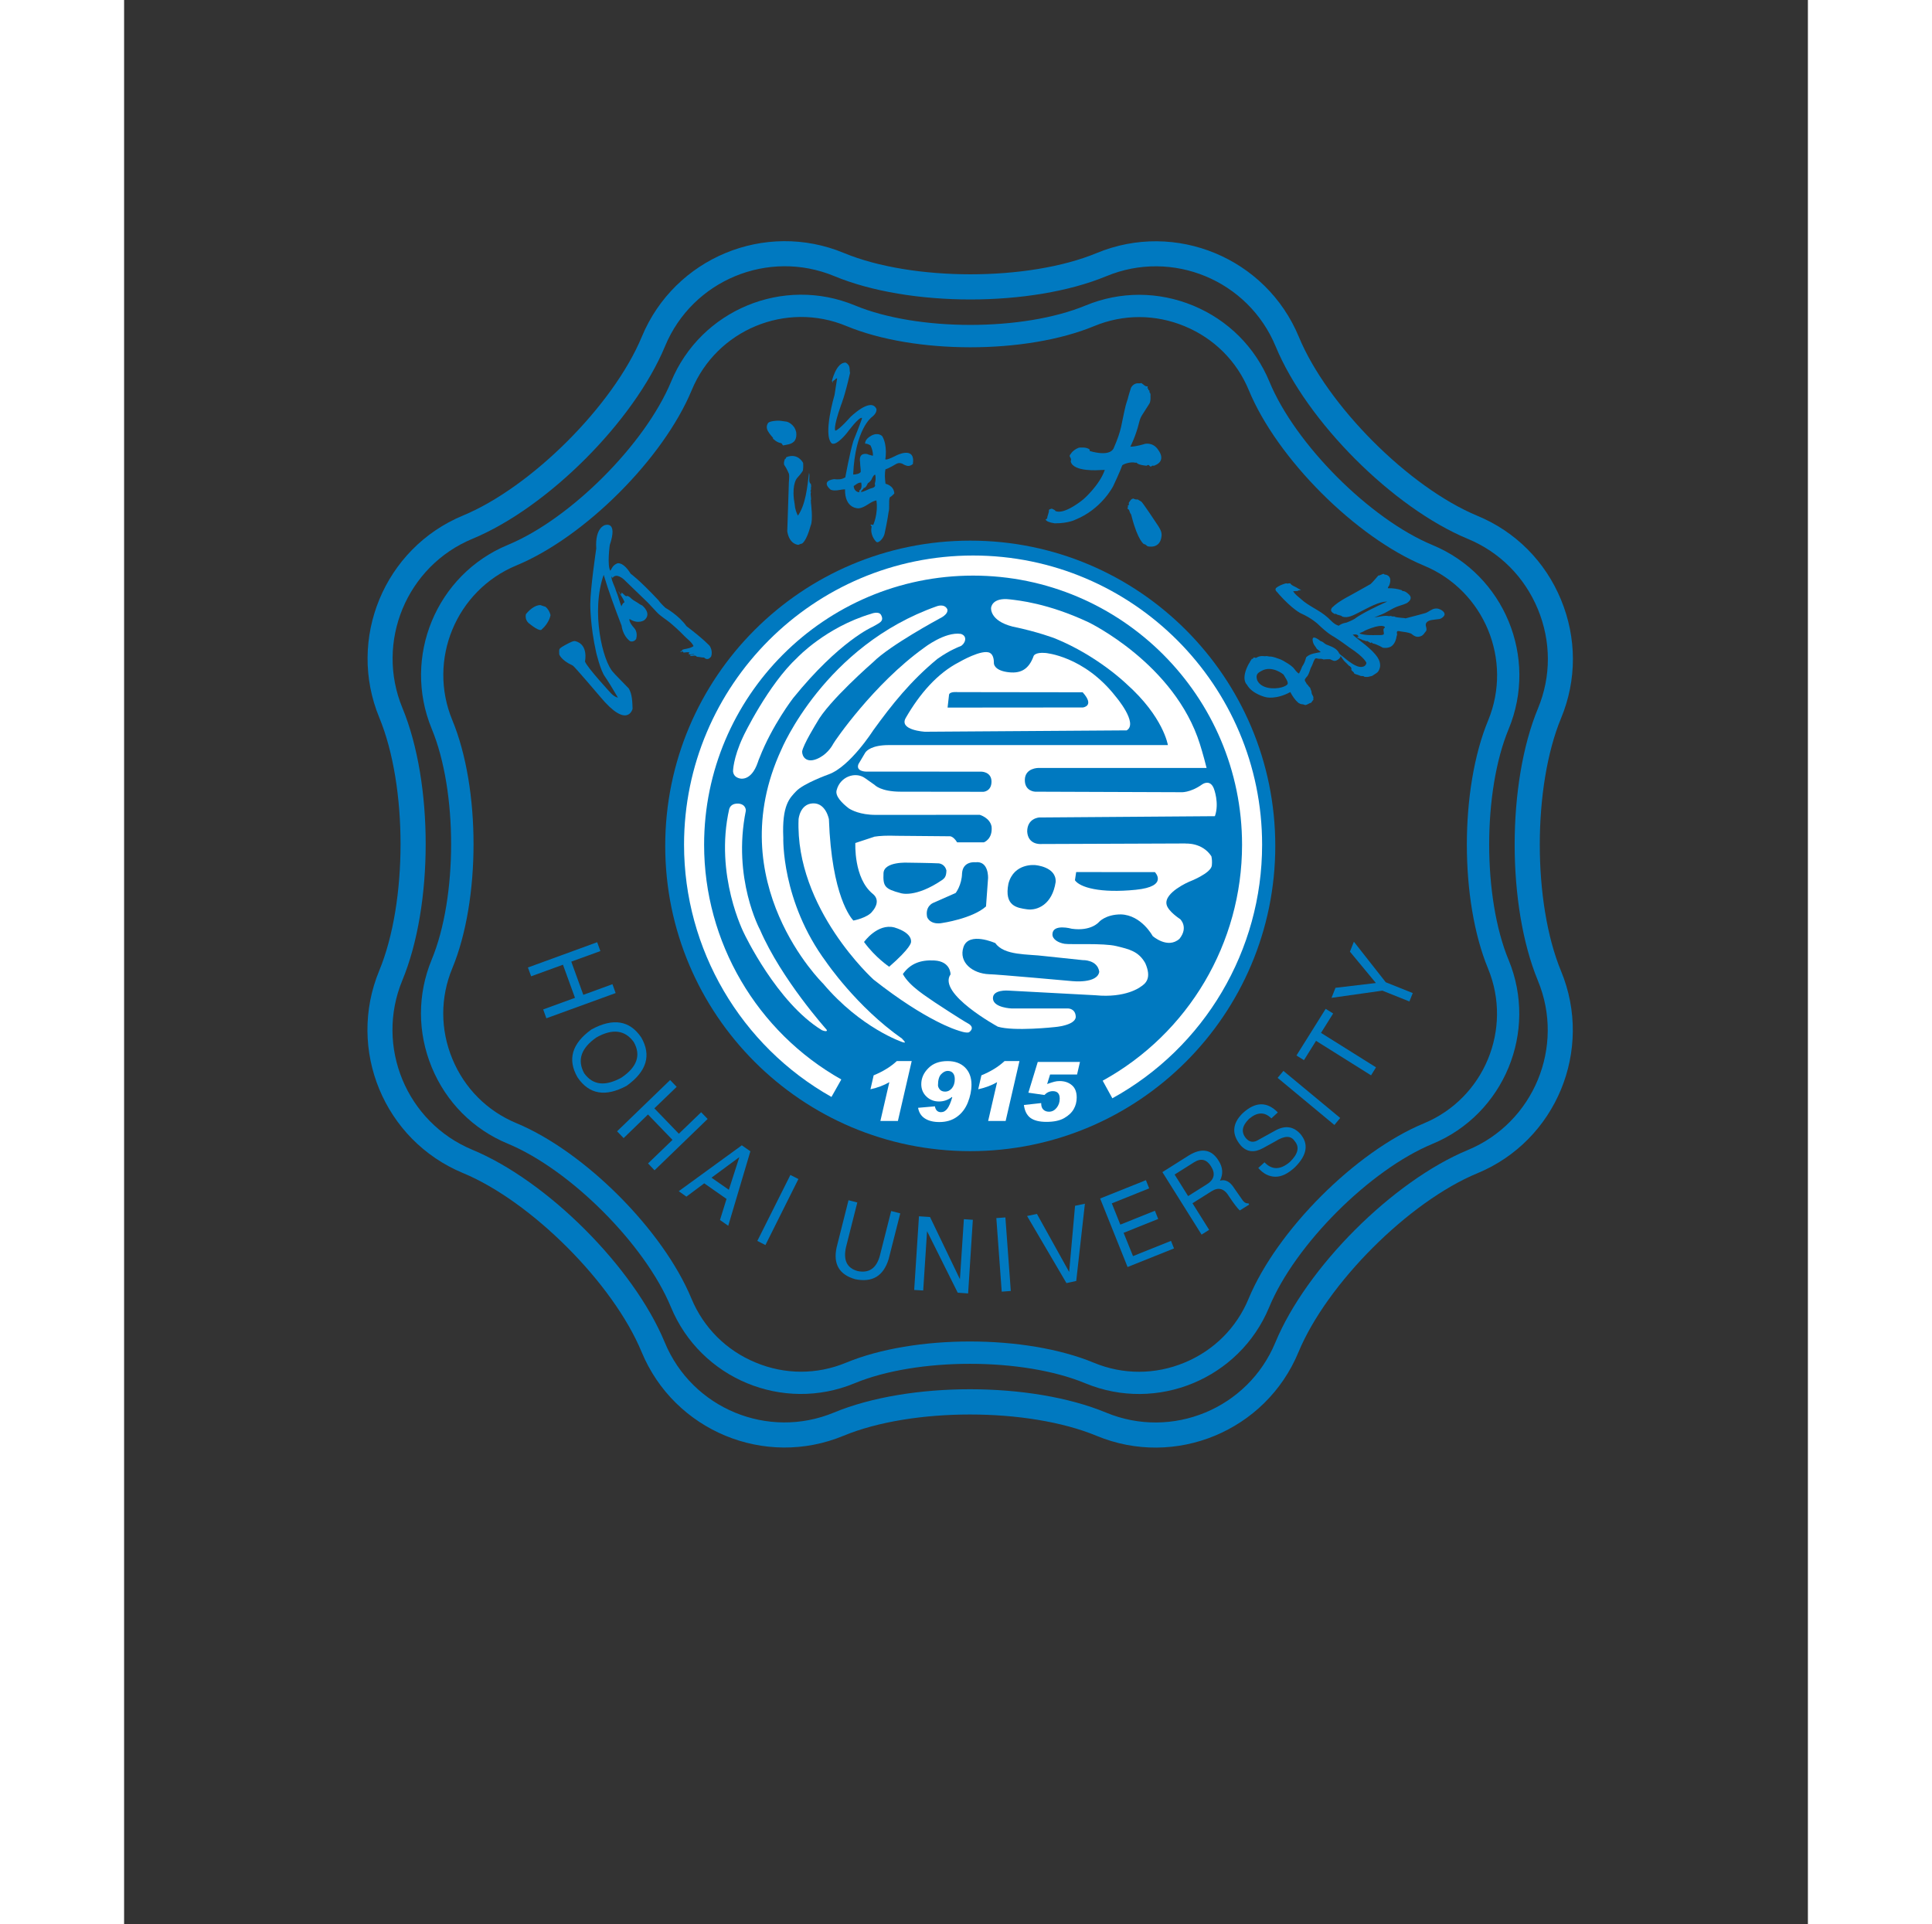 <?xml version="1.0" encoding="UTF-8"?>
<svg xmlns="http://www.w3.org/2000/svg" xmlns:xlink="http://www.w3.org/1999/xlink" width="252pt"
  height="251pt" viewBox="-50 -50 350 400" version="1.1">
  <rect x="-50" y="-50" width="350" height="400" fill="#333333" stroke="none"/>
  <defs>
    <clipPath id="clip1">
      <path d="M 131 203 L 135 203 L 135 219 L 131 219 Z M 131 203 " />
    </clipPath>
    <clipPath id="clip2">
      <path
        d="M -285.445 -394.949 L 453.164 -449.285 L 527.328 560.723 L -211.281 615.059 Z M -285.445 -394.949 " />
    </clipPath>
  </defs>
  <g id="surface1">
    <path style=" stroke:none;fill-rule:nonzero;fill:rgb(0%,47.451%,75.294%);fill-opacity:1;"
      d="M 189.289 125.855 C 189.289 160.906 160.902 189.316 125.883 189.316 C 90.863 189.316 62.48 160.906 62.48 125.855 C 62.48 90.805 90.863 62.395 125.883 62.395 C 160.902 62.383 189.289 90.805 189.289 125.855 " />
    <path style=" stroke:none;fill-rule:nonzero;fill:rgb(0%,47.451%,75.294%);fill-opacity:1;"
      d="M 63.707 29.332 C 58.309 42.344 42.781 57.887 29.777 63.277 C 14.887 69.441 7.785 86.594 13.941 101.512 C 19.328 114.523 19.316 136.512 13.93 149.516 C 10.961 156.711 10.961 164.652 13.953 171.895 C 16.945 179.141 22.555 184.777 29.742 187.758 C 42.742 193.148 58.273 208.703 63.656 221.719 C 69.816 236.637 86.949 243.742 101.84 237.57 C 114.844 232.18 136.812 232.18 149.816 237.582 C 164.707 243.742 181.855 236.648 188.023 221.754 C 193.41 208.742 208.949 193.199 221.953 187.809 C 236.844 181.645 243.945 164.48 237.789 149.562 L 237.789 149.574 C 232.402 136.551 232.402 114.562 237.801 101.559 C 243.969 86.652 236.879 69.492 221.977 63.316 C 208.988 57.926 193.445 42.371 188.074 29.355 C 185.094 22.16 179.477 16.551 172.238 13.543 C 165 10.547 157.062 10.535 149.875 13.504 C 136.875 18.895 114.895 18.895 101.902 13.492 C 87.012 7.316 69.875 14.426 63.707 29.332 M 81.258 233.258 C 75.176 230.742 70.441 226.016 67.926 219.961 C 62.051 205.746 45.711 189.379 31.52 183.488 C 25.473 180.969 20.75 176.242 18.234 170.141 C 15.707 164.039 15.707 157.348 18.223 151.293 C 24.098 137.09 24.109 113.945 18.234 99.742 C 13.023 87.184 19.008 72.742 31.543 67.551 C 45.75 61.668 62.098 45.316 67.988 31.109 C 73.176 18.551 87.602 12.57 100.137 17.777 C 114.34 23.672 137.449 23.672 151.656 17.789 C 157.691 15.285 164.387 15.297 170.473 17.828 C 176.566 20.355 181.301 25.082 183.793 31.137 C 189.668 45.352 206.02 61.707 220.211 67.598 C 232.746 72.805 238.707 87.242 233.531 99.777 C 227.645 113.996 227.633 137.125 233.508 151.344 C 238.695 163.891 232.723 178.328 220.188 183.535 C 205.98 189.418 189.645 205.77 183.742 219.988 C 181.242 226.039 176.508 230.766 170.41 233.285 C 164.312 235.812 157.629 235.812 151.582 233.309 C 137.375 227.414 114.266 227.414 100.062 233.297 C 94.027 235.801 87.344 235.801 81.258 233.258 " />
    <path style=" stroke:none;fill-rule:nonzero;fill:rgb(0%,47.451%,75.294%);fill-opacity:1;"
      d="M 57.621 19.988 C 51.711 34.242 34.684 51.27 20.441 57.176 C 4.078 63.965 -3.723 82.812 3.051 99.203 C 8.938 113.469 8.938 137.555 3.023 151.812 C -3.746 168.199 4.043 187.059 20.418 193.859 C 34.66 199.766 51.684 216.809 57.574 231.074 C 64.355 247.453 83.184 255.273 99.547 248.484 C 113.812 242.59 137.879 242.59 152.133 248.496 C 168.496 255.285 187.336 247.477 194.109 231.098 C 200.02 216.844 217.047 199.805 231.301 193.91 C 247.676 187.133 255.465 168.273 248.691 151.883 C 242.793 137.629 242.793 113.531 248.707 99.273 C 251.98 91.367 251.969 82.629 248.68 74.672 C 245.395 66.715 239.234 60.527 231.336 57.25 C 217.082 51.344 200.07 34.289 194.184 20.023 C 187.387 3.645 168.559 -4.176 152.184 2.602 C 137.941 8.508 113.863 8.496 99.609 2.59 C 83.246 -4.199 64.418 3.598 57.621 19.988 M 62.383 229.074 C 55.93 213.457 37.984 195.508 22.406 189.035 C 8.691 183.34 2.152 167.539 7.832 153.812 C 14.297 138.207 14.309 112.816 7.859 97.199 C 2.18 83.473 8.715 67.672 22.441 62 C 38.031 55.531 55.977 37.582 62.441 21.977 C 68.121 8.262 83.895 1.719 97.621 7.402 C 113.211 13.875 138.578 13.875 154.184 7.414 C 167.895 1.73 183.668 8.273 189.359 22 C 195.812 37.617 213.746 55.578 229.336 62.039 C 235.949 64.789 241.113 69.969 243.871 76.648 C 246.633 83.328 246.645 90.645 243.898 97.262 C 237.434 112.855 237.434 138.258 243.871 153.859 C 249.562 167.586 243.012 183.402 229.301 189.086 C 213.711 195.555 195.766 213.492 189.301 229.098 C 183.609 242.836 167.832 249.355 154.121 243.672 C 138.52 237.199 113.152 237.199 97.562 243.656 C 83.836 249.355 68.059 242.812 62.383 229.074 " />
    <path style=" stroke:none;fill-rule:evenodd;fill:rgb(0%,47.451%,75.294%);fill-opacity:1;"
      d="M 36.758 80.91 C 36.758 80.91 36.402 81.438 34.07 79.52 C 33.211 78.734 33.531 77.668 33.531 77.668 C 35.25 75.578 36.586 75.801 36.586 75.801 C 36.918 75.961 37.246 76.008 37.59 76.145 C 38.191 76.648 38.5 77.285 38.633 77.875 C 38.633 77.875 38.438 79.434 36.758 80.91 " />
    <path style=" stroke:none;fill-rule:nonzero;fill:rgb(0%,47.451%,75.294%);fill-opacity:1;"
      d="M 51.527 70.152 C 52.312 69 53.867 70.449 53.867 70.449 L 58.875 75.285 L 60.629 77.164 C 61.535 78.156 62.613 78.734 63.438 79.422 C 64.406 80.234 65.535 81.254 66.453 82.223 C 67.105 82.898 67.961 83.438 68.367 84.32 C 67.582 84.887 66.648 84.824 65.926 85.121 C 65.977 85.156 65.965 85.156 66.086 85.133 C 66.023 85.379 65.656 85.316 65.594 85.523 C 65.793 85.535 65.977 85.477 66.172 85.426 C 66.207 85.512 66.172 85.574 66.281 85.66 C 66.699 85.672 67.117 85.488 67.547 85.672 C 67.41 85.781 67.336 85.832 67.348 85.98 C 67.766 86.164 68.16 85.918 68.562 86.039 C 68.258 86.176 67.742 85.992 67.594 86.285 C 68.086 86.582 68.637 86.004 69.066 86.543 C 69.605 86.543 70.035 86.727 70.551 86.691 C 70.551 86.691 71.285 87.551 72.035 86.457 C 72.426 85.266 71.715 84.273 71.715 84.273 C 71.715 84.273 70.598 82.984 66.895 80.172 C 65.266 77.875 62.539 76.379 62.539 76.379 C 62.539 76.379 61.559 75.508 61.094 74.805 C 56.961 70.41 55.305 69.281 55.305 69.281 C 53.684 66.668 52.508 67.121 52.508 67.121 C 51.527 67.539 51.402 68.164 51.07 68.668 C 50.371 67.562 50.949 63.316 50.949 63.316 C 52.68 58.195 49.957 59.164 49.957 59.164 C 49.957 59.164 47.859 59.633 48.141 64.039 C 48.141 64.039 46.902 72.375 46.902 75.641 C 46.902 75.641 46.875 80.086 48.117 85.598 C 48.117 85.598 48.988 89.391 49.992 90.73 C 50.473 91.383 51.699 93.418 52.652 95.039 C 52.113 94.918 51.672 94.598 51.23 94.156 C 51.23 94.156 46.215 88.742 45.797 87.512 C 45.797 87.512 46.594 83.965 43.75 83.277 C 43.75 83.277 43.441 83.242 43.051 83.414 C 42.34 83.707 40.84 84.543 40.672 84.738 C 40.301 85.047 40.484 85.512 40.438 86.004 C 40.438 86.004 40.742 87.184 43.172 88.324 C 43.195 88.336 43.234 88.348 43.258 88.359 C 43.578 88.508 48.938 94.82 48.938 94.82 C 54.68 101.742 55.695 97.348 55.695 97.348 C 55.637 95.836 55.621 94.363 54.91 93.137 C 53.539 91.699 51.883 90.066 51.672 89.762 C 49.516 87.539 46.977 77.199 49.688 69.504 C 50.742 73.027 52.066 76.574 53.414 80.086 C 53.414 80.086 53.598 82.098 55.156 83.289 C 55.156 83.289 55.891 83.621 56.434 82.848 C 56.848 81.363 56.039 80.578 56.039 80.578 C 54.801 79.215 55.059 78.676 55.059 78.676 C 56.836 79.852 58.125 78.934 58.125 78.934 C 59.805 77.531 57.684 75.863 57.684 75.863 C 57.191 75.68 56.801 75.309 56.383 75.09 C 55.598 74.672 55.133 74.156 55.133 74.156 C 54.383 73.652 54.578 74.047 54.324 73.934 C 53.953 73.773 53.746 73.332 53.414 73.234 C 53.219 73.344 53.488 73.555 53.316 73.59 C 53.035 73.445 52.949 73.051 52.715 72.902 C 53.168 73.688 53.781 74.414 54.016 75.211 C 53.609 75.395 53.523 75.766 53.367 76.047 C 52.938 74.992 52.754 74.02 52.25 72.844 C 51.969 71.797 51.328 70.84 51.305 69.922 C 51.27 69.906 51.293 69.711 51.527 70.152 " />
    <path style=" stroke:none;fill-rule:nonzero;fill:rgb(0%,47.451%,75.294%);fill-opacity:1;"
      d="M 159.43 57.359 C 159.418 57.199 159.348 57.09 159.309 56.93 C 158.879 56.414 159.09 55.984 158.574 55.766 C 158.574 55.555 158.746 55.32 158.621 55.148 C 158.66 55.016 158.816 55.09 158.844 54.953 C 158.891 54.781 158.844 54.684 158.832 54.547 C 159.102 54.156 159.309 53.664 159.824 53.652 C 160.07 53.848 160.438 53.848 160.719 53.836 C 160.941 54.02 161.285 54.156 161.48 54.316 C 161.48 54.316 161.652 54.352 164.977 59.375 C 165.281 59.891 165.738 60.551 165.652 61.387 C 165.395 64.273 162.77 63.574 162.77 63.574 C 162.5 63.438 162.328 63.117 161.996 63.129 C 161.996 63.129 160.742 62.457 159.43 57.359 " />
    <path style=" stroke:none;fill-rule:nonzero;fill:rgb(0%,47.451%,75.294%);fill-opacity:1;"
      d="M 147.766 58.023 C 147.766 58.023 146.32 58.809 143.438 58.797 C 142.223 58.613 141.805 58.367 141.523 58.047 C 141.633 57.949 141.758 57.863 141.879 57.766 C 141.879 57.199 142.297 56.637 142.234 55.996 C 142.383 55.824 142.641 55.824 142.848 55.738 C 143.055 55.91 143.496 55.949 143.57 56.219 C 145.398 57.141 149.387 53.812 149.387 53.812 C 149.387 53.812 152.734 50.926 153.852 47.688 L 152.871 47.723 C 152.871 47.723 147.25 48.203 146.762 45.918 C 146.75 45.867 146.871 45.684 146.82 45.402 C 146.785 45.18 146.516 44.973 146.562 44.703 C 146.59 44.543 146.773 44.395 146.848 44.262 C 147.164 43.73 147.949 43.301 147.949 43.301 C 148.133 43.254 148.305 43.105 148.477 43.07 C 148.527 43.07 150.074 42.848 150.711 43.473 C 150.723 43.586 150.746 43.609 150.688 43.746 C 150.688 43.746 154.684 45.07 155.664 43.254 C 157.469 39.129 157.223 38.293 158.191 34.316 C 158.438 33.383 158.562 33.246 158.758 32.398 C 158.758 32.398 158.988 31.555 159.297 30.609 C 159.629 30.031 160.18 29.613 160.914 29.688 C 160.988 29.676 161.371 29.711 161.406 29.625 C 161.91 29.871 162.18 30.398 162.754 30.324 C 162.84 30.547 162.656 30.594 162.73 30.742 C 162.742 30.793 162.879 30.766 162.902 30.828 C 162.941 30.879 162.867 30.965 162.879 31.023 C 162.926 31.137 163.086 31.125 163.125 31.184 C 163.16 31.27 163.113 31.418 163.148 31.566 C 163.172 31.676 163.309 31.641 163.32 31.859 C 163.383 32.02 163.344 32.215 163.344 32.328 C 163.418 33.555 163.113 33.922 163.113 33.922 L 161.566 36.352 C 161.273 36.844 161.125 37.262 160.977 37.863 C 160.277 40.738 159.16 42.859 159.16 42.859 C 160.301 42.887 162.168 42.285 162.168 42.285 C 162.168 42.285 163.859 41.828 164.977 43.559 C 166.582 45.793 164.559 46.605 164.559 46.605 C 164.277 46.738 164.141 46.887 163.773 46.801 C 163.613 46.824 163.555 47.012 163.395 46.996 C 163.172 46.984 163.113 46.668 162.891 46.668 C 162.73 46.668 162.633 46.801 162.5 46.824 C 162.5 46.824 160.684 46.668 160.488 46.188 C 160.414 46.188 160.242 46.176 160.191 46.199 C 159.32 45.953 157.863 46.395 157.48 46.738 C 157.48 46.738 156.918 48.289 155.578 51.098 C 155.566 51.125 153.152 55.852 147.766 58.023 " />
    <path style=" stroke:none;fill-rule:nonzero;fill:rgb(0%,47.451%,75.294%);fill-opacity:1;"
      d="M 212.387 69.504 C 212.176 69.477 211.957 69.465 211.785 69.281 C 211.391 69.391 211 69.676 210.703 69.648 C 210.703 69.648 209.883 70.656 209.121 71.406 C 208.461 71.762 207.648 72.227 206.988 72.609 C 204.926 73.824 202.586 74.82 201.074 76.34 C 200.574 77.016 201.125 77.359 201.652 77.656 C 201.715 77.703 201.824 77.543 201.887 77.605 C 202.289 77.961 202.84 77.812 203.234 78.195 C 204.363 78.562 205.516 77.914 206.754 77.285 C 208.828 76.242 210.715 75.102 212.57 75.051 C 207.137 77.496 205.824 78.625 205.824 78.625 C 205.824 78.625 205.27 78.992 204.094 79.434 C 204.094 79.434 203.125 79.547 202.484 80.086 C 201.504 79.805 200.941 79.078 200.254 78.441 C 198.512 76.832 196.305 76.094 194.598 74.512 C 194.035 73.996 193.336 73.566 193.004 72.879 C 193.297 72.941 193.605 72.828 193.887 72.879 C 194.07 72.684 194.391 72.758 194.648 72.633 C 194.305 72.535 194.012 72.34 193.68 72.129 C 193.262 71.871 192.711 71.773 192.402 71.27 C 192.109 71.211 191.828 71.418 191.559 71.258 C 190.82 71.453 190.012 71.762 189.422 72.266 C 189.09 72.781 189.789 73.113 190 73.492 C 192.957 76.797 194.648 77.531 194.648 77.531 C 196.809 78.488 198.094 79.691 198.094 79.691 C 200.301 81.84 201.445 82.355 201.445 82.355 C 202.828 83.23 203.871 84.004 204.742 84.641 C 207.945 86.727 208.238 87.832 208.238 87.832 C 208.129 88.324 207.797 88.582 207.309 88.645 C 206.094 88.789 204.547 87.5 203.234 86.422 C 202.988 86.223 202.719 86.051 202.559 85.809 C 202.473 85.684 202.449 85.586 202.387 85.488 C 201.715 84.555 200.598 84.297 199.887 83.988 C 199.578 83.844 199.348 83.574 199.062 83.414 C 198.965 83.352 198.77 83.316 198.695 83.277 C 198.586 83.215 198.438 83.059 198.242 82.934 C 197.984 82.773 197.457 82.43 197.199 82.578 C 196.918 82.75 197.09 83.414 197.188 83.695 C 197.348 84.16 197.762 84.531 197.91 84.887 C 198.168 85.121 198.5 85.293 198.734 85.574 C 197.789 85.758 196.465 85.867 195.715 86.641 C 195.508 87.305 195.395 87.82 194.883 88.559 C 194.711 89.035 194.453 89.578 194.219 90.031 C 193.68 89.75 193.383 89.195 193.004 88.777 C 192.734 88.508 192.328 88.199 191.984 87.992 C 191.312 87.574 190.672 87.156 190 86.949 C 189.766 86.887 189.547 86.789 189.324 86.715 C 189.031 86.629 188.746 86.543 188.504 86.508 C 188.344 86.496 188.16 86.496 188.012 86.48 C 187.863 86.469 187.68 86.41 187.547 86.395 C 187.348 86.395 187.18 86.434 187.043 86.422 C 187.043 86.422 186.086 86.238 185.363 86.738 C 185.215 86.812 185.031 86.703 184.871 86.68 C 184.625 86.754 184.738 87.059 184.395 86.973 C 184.309 87.281 184.051 87.379 184.012 87.637 C 183.684 88.113 183.398 88.777 183.398 88.777 C 182.258 91.418 183.375 92.312 183.375 92.312 C 184.469 94.316 187.324 94.941 187.324 94.941 C 187.324 94.941 189.422 95.508 192.414 93.875 C 192.871 94.758 193.398 95.52 194.098 96.133 C 194.23 96.168 194.426 96.328 194.648 96.379 C 194.746 96.402 194.98 96.426 195.102 96.438 C 195.285 96.477 195.434 96.586 195.566 96.574 C 195.961 96.523 196.281 96.195 196.746 96.094 C 196.93 95.887 197.027 95.652 197.234 95.457 C 197.137 95.285 197.25 95.102 197.199 94.891 C 197.164 94.695 196.98 94.5 196.906 94.277 C 196.82 94.094 196.844 93.922 196.809 93.75 C 196.746 93.492 196.586 93.297 196.574 93.062 C 196.391 92.793 196.094 92.598 195.996 92.301 C 195.961 92.191 195.852 92.352 195.824 92.254 C 195.812 91.934 195.371 91.676 195.434 91.297 C 195.457 91.098 195.836 90.73 195.996 90.508 C 196.34 89.969 196.438 89.465 196.637 88.938 C 196.723 88.703 196.879 88.508 196.965 88.262 C 197.137 87.906 197.359 86.996 197.703 86.863 C 197.812 86.824 198.23 86.973 198.426 86.961 C 198.965 86.898 199.32 87.098 199.32 87.098 C 199.738 87.035 200.191 87.035 200.66 87.047 C 200.902 87.133 201.383 87.414 201.629 87.402 C 202.191 87.367 202.941 86.727 202.855 86.359 C 203.309 86.973 203.406 87.254 203.848 87.648 C 204.18 87.941 204.473 88.285 204.609 88.41 C 204.953 88.52 205.125 88.926 205.125 88.926 C 204.926 89.539 205.602 89.504 205.711 90.043 C 205.922 90.152 206.18 90.215 206.422 90.289 C 206.68 90.352 206.891 90.496 207.109 90.535 C 207.367 90.582 207.613 90.473 207.82 90.707 C 208.301 90.754 208.57 90.754 208.977 90.621 C 209.062 90.594 209.332 90.582 209.504 90.461 C 209.688 90.324 210.289 89.98 210.496 89.797 C 210.863 89.465 211.059 88.863 211.086 88.422 C 211.109 87.883 210.949 87.281 210.57 86.703 C 209.316 84.789 206.742 83.203 205.383 81.953 C 205.75 81.867 206.547 81.805 206.57 82.383 C 206.496 82.543 206.363 82.371 206.227 82.492 C 206.645 82.762 207.051 82.812 207.527 83.105 C 207.773 83.07 207.922 83.242 208.176 83.289 C 208.301 83.277 208.41 83.277 208.508 83.289 C 208.68 83.523 208.914 83.461 209.074 83.684 C 209.148 83.633 209.234 83.586 209.316 83.547 C 209.418 83.621 209.465 83.73 209.562 83.758 C 210.547 83.977 211.625 84.652 211.625 84.652 C 212.555 84.824 213.242 84.469 213.242 84.469 C 213.883 84.137 214.262 83.387 214.422 82.727 C 214.445 82.629 214.484 82.441 214.496 82.32 C 214.52 82.172 214.594 82.062 214.605 81.965 C 214.629 81.707 214.484 81.512 214.605 81.301 C 214.738 81.082 215.156 81.238 215.402 81.277 C 216.164 81.375 216.887 81.473 217.523 81.719 C 218.051 82.125 218.664 82.715 219.746 82.172 C 219.855 82.113 220.051 81.926 220.188 81.781 C 220.246 81.695 220.332 81.535 220.418 81.461 C 220.578 81.301 220.688 81.141 220.715 80.969 C 220.773 80.551 220.531 80.148 220.566 79.828 C 220.602 79.312 221.215 78.969 221.844 78.895 C 222.039 78.871 222.246 78.848 222.43 78.809 C 222.773 78.746 223.156 78.746 223.473 78.676 C 223.902 78.562 224.395 78.145 224.469 77.812 C 224.613 77.027 223.191 76.426 222.762 76.512 C 221.953 76.465 221.352 77.113 220.555 77.434 C 220.555 77.434 218.371 78.059 216.371 78.551 C 216.066 78.465 215.77 78.477 215.477 78.441 C 215.219 78.402 214.961 78.391 214.727 78.355 C 214.484 78.316 214.227 78.293 214.016 78.145 C 213.734 78.207 213.5 78.133 213.254 78.047 C 213.156 78.07 213.047 78.098 212.961 78.098 C 211.992 77.887 210.973 78.219 209.859 78.367 C 210.594 78.047 211.367 77.789 212.129 77.398 C 212.852 77.027 213.699 76.477 214.445 76.18 C 215.168 75.887 215.992 75.691 216.641 75.383 C 217.391 74.879 217.746 74.242 217.105 73.617 C 216.703 73.223 216.188 72.816 215.695 72.879 C 215.723 72.793 215.637 72.805 215.609 72.707 C 214.691 72.398 213.711 72.266 212.691 72.289 C 212.68 72.07 212.875 71.883 212.973 71.688 C 212.938 71.711 213.797 69.992 212.387 69.504 M 212.055 80.355 C 212.129 80.516 211.883 80.578 211.832 80.699 C 211.672 81.031 211.918 81.496 211.844 81.867 C 211.465 82.113 210.988 82.012 210.57 82.027 C 209.316 82.051 207.871 82.098 206.777 81.695 C 206.988 81.484 207.637 81.352 207.906 81.105 C 211.586 79.473 212.055 80.355 212.055 80.355 M 190.625 92.891 C 189.043 93.332 186.309 93.199 185.523 91.395 C 185.191 90.289 185.559 89.934 186.395 89.492 C 188.59 88.215 190.992 90.227 190.992 90.227 C 191.371 90.891 191.938 91.613 191.875 92.117 C 191.875 92.117 191.852 92.535 190.625 92.891 " />
    <path style=" stroke:none;fill-rule:evenodd;fill:rgb(0%,47.451%,75.294%);fill-opacity:1;"
      d="M 89.699 39.793 C 89.918 41.301 89.195 41.84 89.195 41.84 C 88.594 42.395 87.895 42.406 86.988 42.602 C 86.828 42.543 86.828 42.258 86.582 42.125 C 85.648 42.027 84.863 41.168 84.852 41.152 C 84.914 41.066 84.938 41.066 84.891 41.031 C 84.863 40.98 84.152 40.234 83.824 39.621 C 83.32 38.711 83.773 38.098 83.859 37.938 C 83.859 37.938 84.082 37.582 85.43 37.484 C 85.516 37.473 85.883 37.445 86.164 37.457 C 86.461 37.473 86.949 37.559 87.773 37.668 C 87.773 37.668 89.305 38.109 89.672 39.754 " />
    <path style=" stroke:none;fill-rule:evenodd;fill:rgb(0%,47.451%,75.294%);fill-opacity:1;"
      d="M 89.859 49.418 C 89.859 49.418 88.875 50.508 89.219 53.715 C 89.367 54.684 89.414 54.953 89.477 55.531 C 89.648 56.465 90.066 57.199 90.066 57.199 C 91.66 54.855 91.98 51.516 92.371 48.324 C 92.652 49.035 92.09 50.164 92.766 50.621 C 92.84 50.766 92.652 51.012 92.887 51 C 92.629 51.234 92.938 51.812 92.652 52.07 C 92.668 52.18 92.727 52.191 92.789 52.215 C 92.555 52.793 92.938 53.688 92.738 54.031 C 92.766 54.219 92.789 54.254 92.766 54.477 C 92.766 54.477 93.254 58.172 92.703 59.289 C 91.797 62.652 90.887 63.02 90.887 63.02 C 90.605 63.059 90.434 63.168 90.164 63.266 C 90.164 63.266 88.312 63.266 87.848 60.48 C 87.848 60.48 88.164 50.977 88.164 50.84 C 88.141 50.078 88.336 49.27 88.203 48.52 C 88.203 48.52 87.723 47.344 87.246 46.703 C 87.047 46.383 87.207 45.809 87.379 45.379 C 87.43 45.363 87.477 45.352 87.539 45.34 C 87.637 45.277 87.551 45.105 87.648 45.047 C 90.078 44.062 91.145 46.238 91.145 46.238 C 91.145 46.238 91.219 47.219 91.098 47.832 C 91.086 47.809 90.898 48.301 89.859 49.418 " />
    <path style=" stroke:none;fill-rule:nonzero;fill:rgb(0%,47.451%,75.294%);fill-opacity:1;"
      d="M 105.41 36.723 C 105.41 36.723 106.602 35.875 106.367 34.965 C 106.355 34.941 106.344 34.93 106.332 34.918 C 105.129 32.586 100.934 36.734 100.934 36.734 C 100.934 36.734 98.676 39.336 97.855 39.535 C 97.855 39.535 97.242 39.277 99.031 34.191 C 99.031 34.191 99.793 32.438 100.898 27.527 C 100.715 26.742 101.055 26.027 100.027 25.391 C 98.016 25.219 97.094 29.332 97.094 29.332 C 97.18 29.305 97.219 29.246 97.305 29.219 C 97.316 29.344 97.121 29.465 97.254 29.578 C 97.328 29.418 97.352 29.234 97.488 29.109 C 97.832 29.035 97.832 28.633 98.211 28.668 C 98.211 28.668 97.891 30.781 97.672 32.117 C 97.672 32.117 95.207 40.395 97.082 42.172 C 98.074 42.785 100.285 39.965 100.285 39.965 C 100.285 39.965 102.785 36.539 103.387 36.895 C 103.484 36.957 101.586 41.684 101.586 41.684 C 100.836 44.125 99.914 49.234 99.914 49.234 C 99.105 49.723 98.445 49.699 97.562 49.613 C 94.617 50.055 96.875 51.812 96.875 51.812 C 97.844 52.203 99.02 51.699 99.855 51.738 C 99.781 55.812 102.652 55.68 102.652 55.68 C 104.062 55.578 105.055 54.266 106.379 54.031 C 106.785 56.832 105.707 59.152 105.707 59.152 C 105.605 59.055 105.18 59.043 105.164 59.078 C 105.129 59.238 105.438 59.375 105.375 59.535 C 105.008 61.168 106.148 62.418 106.148 62.418 C 106.148 62.406 106.332 62.75 106.613 62.727 C 107.141 62.664 107.891 61.77 108.074 60.957 C 108.711 58.023 108.906 56.465 108.906 56.465 C 109.176 55.566 108.871 54.289 109.152 53.395 C 109.484 53.211 109.816 52.902 110.098 52.598 C 110.023 50.914 108.27 50.57 108.27 50.57 C 108.133 49.441 108.062 48.484 108.27 47.551 C 108.969 47.391 110.367 46.508 110.516 46.434 C 111.348 45.98 112.098 46.605 112.098 46.605 C 112.66 46.812 113.141 47.133 113.961 46.469 C 114.539 42.543 110.414 44.738 110.414 44.738 C 110.414 44.738 108.453 45.77 108.23 45.477 C 108.23 45.477 108.746 42.676 107.594 40.688 C 107.594 40.688 106.797 39.777 105.324 40.566 C 103.867 41.352 104.039 42.234 104.039 42.234 C 104.492 42.211 104.809 42.418 105.141 42.59 C 105.473 43.23 105.719 44.16 105.645 44.75 C 105.312 44.641 104.809 44.578 104.504 44.406 C 104.504 44.406 102.613 43.879 102.984 46.113 C 102.996 46.824 103.141 47.539 103.117 48.09 C 102.957 48.484 102.039 48.668 101.547 48.656 C 101.953 39.191 105.41 36.723 105.41 36.723 M 102.848 52.328 C 102.199 52.34 101.684 51.785 101.656 51.039 C 102.062 50.816 102.555 50.266 103.227 50.336 C 103.34 51.023 103.34 51.676 102.812 51.984 C 102.773 52.07 102.871 52.227 102.848 52.328 M 105.375 51.492 C 104.637 51.664 103.902 52.242 103.168 52.277 C 103.238 51.898 103.668 51.762 103.766 51.406 C 103.766 51.406 104.086 51.652 104.602 50.449 C 104.785 50.375 105.129 50.066 105.336 49.734 C 105.914 48.41 106.148 48.73 106.148 48.73 C 106.355 50.008 105.977 50.398 106.062 50.73 C 106.074 50.73 106.344 51.27 105.375 51.492 " />
    <path style=" stroke:none;fill-rule:nonzero;fill:rgb(0%,47.451%,75.294%);fill-opacity:1;"
      d="M 52.176 156.453 L 37.773 161.695 L 37.113 159.852 L 43.723 157.445 L 41.223 150.559 L 34.609 152.965 L 33.938 151.137 L 48.336 145.879 L 49 147.723 L 42.953 149.918 L 45.453 156.82 L 51.512 154.609 Z M 52.176 156.453 " />
    <path style=" stroke:none;fill-rule:nonzero;fill:rgb(0%,47.451%,75.294%);fill-opacity:1;"
      d="M 47.148 164.016 C 51.648 161.57 55.105 162.137 57.5 165.684 C 59.633 169.391 58.629 172.742 54.469 175.727 C 50.055 178.109 46.645 177.52 44.25 173.973 C 42.105 170.25 43.086 166.938 47.148 164.016 M 48.188 165.672 C 45 167.883 44.141 170.363 45.625 173.113 C 47.418 175.617 50.016 175.91 53.414 174.008 C 56.629 171.824 57.477 169.379 55.953 166.652 C 54.125 164.113 51.527 163.793 48.188 165.672 " />
    <path style=" stroke:none;fill-rule:nonzero;fill:rgb(0%,47.451%,75.294%);fill-opacity:1;"
      d="M 71.297 182.625 L 60.258 193.297 L 58.91 191.871 L 63.988 186.973 L 58.898 181.695 L 53.832 186.605 L 52.469 185.191 L 63.496 174.535 L 64.859 175.949 L 60.223 180.418 L 65.312 185.695 L 69.949 181.227 Z M 71.297 182.625 " />
    <path style=" stroke:none;fill-rule:nonzero;fill:rgb(0%,47.451%,75.294%);fill-opacity:1;"
      d="M 66.883 198.773 L 65.289 197.641 L 78.402 188.102 L 80.18 189.344 L 75.578 204.836 L 73.863 203.633 L 75.223 199.25 L 70.586 196.008 Z M 77.887 190.559 L 72.098 194.832 L 75.703 197.348 Z M 77.887 190.559 " />
    <path style=" stroke:none;fill-rule:nonzero;fill:rgb(0%,47.451%,75.294%);fill-opacity:1;"
      d="M 81.625 207.98 L 88.496 194.266 L 90.164 195.113 L 83.309 208.84 Z M 81.625 207.98 " />
    <path style=" stroke:none;fill-rule:nonzero;fill:rgb(0%,47.451%,75.294%);fill-opacity:1;"
      d="M 108.918 211.762 C 107.84 215.285 105.523 216.672 101.965 215.938 C 98.652 214.992 97.363 212.793 98.102 209.344 L 100.578 199.52 L 102.406 199.988 L 100.074 209.207 C 99.438 211.945 100.234 213.629 102.469 214.242 C 104.836 214.734 106.379 213.676 107.09 211.062 L 109.445 201.766 L 111.336 202.246 Z M 108.918 211.762 " />
    <path style=" stroke:none;fill-rule:nonzero;fill:rgb(0%,47.451%,75.294%);fill-opacity:1;"
      d="M 126.422 203.586 L 125.441 218.895 L 123.281 218.746 L 116.906 205.953 L 116.105 218.281 L 114.23 218.172 L 115.223 202.859 L 117.52 203.008 L 123.738 215.938 L 124.559 203.461 Z M 126.422 203.586 " />
    <g clip-path="url(#clip1)" clip-rule="nonzero">
      <g clip-path="url(#clip2)" clip-rule="nonzero">
        <path
          style=" stroke:none;fill-rule:nonzero;fill:rgb(0%,47.451%,75.294%);fill-opacity:1;"
          d="M 131.305 203.234 L 133.188 203.094 L 134.312 218.387 L 132.426 218.527 Z M 131.305 203.234 " />
      </g>
    </g>
    <path style=" stroke:none;fill-rule:nonzero;fill:rgb(0%,47.451%,75.294%);fill-opacity:1;"
      d="M 149.715 200.246 L 147.914 216.305 L 145.879 216.746 L 137.695 202.797 L 139.746 202.367 L 146.441 214.426 L 147.668 200.676 Z M 149.715 200.246 " />
    <path style=" stroke:none;fill-rule:nonzero;fill:rgb(0%,47.451%,75.294%);fill-opacity:1;"
      d="M 158.586 213.406 L 152.883 199.164 L 162.398 195.348 L 163.074 197.055 L 155.309 200.172 L 157.078 204.59 L 164.266 201.707 L 164.953 203.414 L 157.762 206.297 L 159.715 211.137 L 167.613 207.969 L 168.238 209.539 Z M 158.586 213.406 " />
    <path style=" stroke:none;fill-rule:nonzero;fill:rgb(0%,47.451%,75.294%);fill-opacity:1;"
      d="M 173.969 206.668 L 165.824 193.676 L 171.367 190.176 C 173.992 188.594 176.027 188.949 177.465 191.234 C 178.395 192.633 178.504 194.047 177.793 195.457 C 178.91 195.125 179.902 195.652 180.762 197.039 L 182.344 199.301 C 182.75 199.949 183.203 200.234 183.707 200.16 L 183.867 200.418 L 181.914 201.645 C 181.438 201.227 180.688 200.246 179.672 198.723 C 178.703 197.09 177.5 196.734 176.039 197.656 L 172.078 200.148 L 175.539 205.672 Z M 174.949 196.281 C 176.594 195.297 176.91 194.031 175.941 192.484 C 175.023 191.012 173.844 190.73 172.434 191.613 L 168.363 194.18 L 171.172 198.66 Z M 174.949 196.281 " />
    <path style=" stroke:none;fill-rule:nonzero;fill:rgb(0%,47.451%,75.294%);fill-opacity:1;"
      d="M 183.84 182.602 C 182.344 184.062 182.137 185.426 183.254 186.703 C 183.977 187.488 184.824 187.574 185.781 186.973 L 189.422 184.961 C 191.387 183.93 193.066 184.176 194.477 185.707 C 196.281 187.809 195.91 190.129 193.383 192.656 C 191.949 193.984 190.602 194.648 189.324 194.633 C 187.988 194.621 186.797 194.02 185.754 192.816 L 187.043 191.637 C 188.59 193.258 190.344 193.246 192.305 191.578 C 194.047 189.906 194.379 188.445 193.312 187.219 C 192.551 186.051 191.215 186.066 189.289 187.281 L 186.711 188.703 C 184.895 189.688 183.363 189.504 182.125 188.152 C 180.188 185.844 180.309 183.609 182.492 181.449 C 185.117 179.016 187.57 178.957 189.816 181.266 L 188.477 182.504 C 187.094 181.117 185.547 181.152 183.84 182.602 " />
    <path style=" stroke:none;fill-rule:nonzero;fill:rgb(0%,47.451%,75.294%);fill-opacity:1;"
      d="M 201.578 183.879 L 189.777 174.082 L 190.98 172.633 L 202.781 182.418 Z M 201.578 183.879 " />
    <path style=" stroke:none;fill-rule:nonzero;fill:rgb(0%,47.451%,75.294%);fill-opacity:1;"
      d="M 199.762 159.73 L 201.32 160.699 L 198.793 164.727 L 210.227 171.895 L 209.195 173.555 L 197.762 166.383 L 195.25 170.398 L 193.691 169.43 Z M 199.762 159.73 " />
    <path style=" stroke:none;fill-rule:nonzero;fill:rgb(0%,47.451%,75.294%);fill-opacity:1;"
      d="M 217.168 158.195 L 211.551 155.949 L 200.977 157.445 L 201.801 155.359 L 210.203 154.363 L 204.805 147.844 L 205.625 145.77 L 212.25 154.203 L 217.867 156.453 Z M 217.168 158.195 " />
    <path style=" stroke:none;fill-rule:nonzero;fill:rgb(100%,100%,100%);fill-opacity:1;"
      d="M 77.898 111.812 C 77.898 111.812 80.301 112.656 81.727 108.484 C 81.836 108.113 81.969 107.82 82.082 107.539 C 84.719 100.762 89.074 95.125 89.074 95.125 C 98.703 83.23 105.594 80.309 105.594 80.309 C 106.895 79.52 108.086 79.227 107.348 77.852 C 106.871 76.969 105.312 77.594 105.312 77.594 C 95.879 80.395 89.957 86.691 89.957 86.691 C 83.91 92.289 78.77 102.887 78.633 103.242 C 76.574 107.648 76.574 110.352 76.574 110.352 C 76.66 111.258 77.273 111.652 77.898 111.812 " />
    <path style=" stroke:none;fill-rule:nonzero;fill:rgb(100%,100%,100%);fill-opacity:1;"
      d="M 95.941 149.992 C 86.57 137.348 87.023 124.16 87.023 124.16 C 86.719 117.371 88.348 115.922 89.688 114.5 C 91.23 112.855 96.445 110.988 96.445 110.988 C 100.91 109.379 105.691 101.867 105.691 101.867 C 109.645 96.402 113.508 91.555 119.062 86.973 C 121.812 85.035 123.809 84.359 123.809 84.359 C 124.719 84.004 125.516 82.285 123.934 81.781 C 120.609 81.289 116.277 84.676 116.277 84.676 C 105.828 92.168 97.684 104.074 97.391 104.652 C 97.094 105.23 95.977 107.023 93.895 107.82 C 91.77 108.645 90.938 107.27 90.938 106.25 C 91.109 104.875 93.98 100.234 93.98 100.234 C 96.371 95.777 105.68 87.672 105.68 87.672 C 109.176 84.148 119.555 78.562 119.555 78.562 C 119.555 78.562 121.418 77.727 121.113 76.648 C 120.512 75.434 118.977 76.023 118.977 76.023 C 95.574 84.246 86.621 105.832 86.621 105.832 C 73.824 133.504 95.293 154.477 95.293 154.477 C 103.18 163.816 111.84 166.668 111.84 166.668 C 112.441 166.84 112.512 166.766 111.68 165.906 C 102.258 159.312 95.941 149.992 95.941 149.992 " />
    <path style=" stroke:none;fill-rule:nonzero;fill:rgb(100%,100%,100%);fill-opacity:1;"
      d="M 112.477 99.25 C 110.992 101.828 116.477 102.125 116.477 102.125 L 158.402 101.84 C 160.879 100.367 156.109 94.793 156.109 94.793 C 149.508 86.348 141.5 85.746 141.5 85.746 C 139.375 85.562 139.07 86.348 139.07 86.348 C 138.027 89.281 136.223 90.141 133.453 89.699 C 130.777 89.27 130.801 87.906 130.801 87.906 C 130.801 87.207 130.715 86.164 129.992 85.746 C 128.41 84.824 123.578 87.648 123.578 87.648 C 119.102 89.945 115.422 94.145 112.477 99.25 " />
    <path style=" stroke:none;fill-rule:nonzero;fill:rgb(0%,47.451%,75.294%);fill-opacity:1;"
      d="M 123.258 93.887 L 149.25 93.922 C 151.852 96.809 149.289 97.078 149.289 97.078 L 121.172 97.102 L 121.48 94.391 C 121.676 93.715 123.258 93.887 123.258 93.887 " />
    <path style=" stroke:none;fill-rule:nonzero;fill:rgb(100%,100%,100%);fill-opacity:1;"
      d="M 140.211 119.949 L 176.738 119.68 C 177.707 116.941 176.52 113.934 176.52 113.934 C 175.723 111.883 174.102 113.062 174.102 113.062 C 171.516 114.906 169.602 114.695 169.602 114.695 L 139.363 114.586 C 139.363 114.586 137.191 114.523 137.23 112.129 C 137.266 109.625 140.062 109.648 140.062 109.648 L 175.008 109.648 C 174.336 106.938 173.625 104.703 173.625 104.703 C 168.375 87.969 150.465 79.363 150.465 79.363 C 141.941 75.371 135.844 74.82 134.137 74.609 C 130.336 74.145 130.215 76.367 130.215 76.367 C 130.215 76.367 129.859 79.02 134.668 80.258 C 139.988 81.352 143.535 82.738 143.535 82.738 C 152.402 86.359 158.375 92.203 158.375 92.203 C 166.055 99.043 166.965 104.898 166.965 104.898 L 108.969 104.898 C 105.375 104.898 104.293 106.102 104.051 106.48 L 102.652 108.84 C 102.027 110.387 104.184 110.41 104.184 110.41 L 128.176 110.422 C 128.176 110.422 130.262 110.41 130.301 112.438 C 130.324 114.523 128.633 114.609 128.633 114.609 L 111.445 114.586 C 107.25 114.586 106.023 113.188 106.023 113.188 L 104 111.762 C 102.012 110.352 98.836 111.441 98.113 114.266 C 97.746 115.492 99.254 116.992 100.629 118.047 C 101.141 118.379 102.957 119.41 106.246 119.41 C 106.293 119.41 106.344 119.41 106.391 119.41 L 127.859 119.398 C 127.859 119.398 130.004 120 130.324 121.879 C 130.543 124.492 128.703 125.121 128.703 125.121 L 123.16 125.121 C 122.301 123.73 121.578 123.855 121.578 123.855 L 110.625 123.758 C 108.516 123.684 107.09 123.758 105.949 123.941 C 105.902 123.965 105.891 123.977 105.84 123.988 C 104.676 124.371 102 125.254 102 125.254 C 102 125.254 101.621 132.586 105.621 135.824 C 107.52 137.359 105.57 139.422 105.57 139.422 C 104.637 140.797 101.598 141.387 101.586 141.375 C 101.141 140.883 97.082 136.34 96.504 120.309 C 96.504 120.309 95.879 116.895 93.168 117.016 C 90.457 117.141 90.199 120.309 90.199 120.309 C 89.465 138.906 105.777 153.641 105.777 153.641 C 116.879 162.395 123.234 164.188 123.234 164.188 C 123.234 164.188 125.148 164.91 125.664 164.578 C 126.965 163.586 125.539 162.836 125.539 162.836 C 123.895 161.938 118.512 158.379 118.512 158.379 C 116.977 157.273 113.297 155.125 111.875 152.5 C 113.457 150.262 115.652 149.527 118.402 149.676 C 121.859 149.859 121.785 152.57 121.785 152.57 C 119.004 156.551 131.613 163.438 131.613 163.438 C 134.996 164.457 143.449 163.523 143.449 163.523 C 143.449 163.523 147.656 163.215 147.816 161.438 C 147.789 159.656 146.246 159.656 146.246 159.656 L 134.508 159.656 C 134.508 159.656 130.789 159.531 130.605 157.656 C 130.422 155.652 133.809 155.938 133.809 155.938 L 151.898 156.906 C 158.23 157.531 161.234 155.188 161.234 155.188 C 162.375 154.477 163.641 153.359 162.266 150.238 C 160.879 147.758 158.902 147.328 156.23 146.68 C 153.566 146.027 146.711 146.41 145.484 146.211 C 144.258 146.016 142.898 145.293 142.969 144.176 C 143.07 141.977 146.992 143.082 146.992 143.082 C 151.027 143.645 152.625 141.695 152.625 141.695 C 152.625 141.695 153.984 140.098 157.199 140.098 C 161.469 140.234 163.797 144.59 163.797 144.59 C 163.797 144.59 166.914 147.367 169.379 145.168 C 171.305 142.738 169.516 141.078 169.516 141.078 C 169.516 141.078 166.988 139.461 166.691 138.035 C 166.141 135.543 171.402 133.297 171.402 133.297 C 171.402 133.297 175.93 131.578 176.102 129.918 C 176.176 129.16 176.125 128.543 176.004 128.004 C 174.09 125.094 170.656 125.379 170.656 125.379 L 170.691 125.352 L 140.531 125.465 C 140.531 125.465 137.879 125.672 137.719 122.859 C 137.734 120.086 140.211 119.949 140.211 119.949 " />
    <path style=" stroke:none;fill-rule:nonzero;fill:rgb(0%,47.451%,75.294%);fill-opacity:1;"
      d="M 147.902 131.297 L 164.266 131.309 C 164.266 131.309 167.184 134.289 160.301 134.977 C 152.82 135.738 148.648 134.461 147.645 133 Z M 147.902 131.297 " />
    <path style=" stroke:none;fill-rule:nonzero;fill:rgb(0%,47.451%,75.294%);fill-opacity:1;"
      d="M 107.852 131.527 C 107.961 129.035 113.016 129.344 113.016 129.344 C 113.016 129.344 117.836 129.402 119.359 129.488 C 119.91 129.562 120.684 129.934 120.93 130.965 C 120.902 132.363 120.461 132.586 120.105 132.902 C 114.453 136.758 111.434 135.68 111.434 135.68 C 108.109 134.805 107.73 134.266 107.852 131.527 " />
    <path style=" stroke:none;fill-rule:nonzero;fill:rgb(0%,47.451%,75.294%);fill-opacity:1;"
      d="M 113.555 145.93 C 113.555 145.93 113.555 147.047 109.031 150.977 C 109.031 150.977 106.148 149.059 103.805 145.832 C 103.805 145.832 106.59 141.902 110.121 142.812 C 114.133 144.039 113.555 145.93 113.555 145.93 " />
    <path style=" stroke:none;fill-rule:nonzero;fill:rgb(0%,47.451%,75.294%);fill-opacity:1;"
      d="M 120.02 141.891 C 120.02 141.891 117.75 142.418 116.93 140.688 C 116.438 138.402 118.156 137.715 118.156 137.715 L 122.855 135.641 C 122.855 135.641 124.129 134.008 124.18 131.539 C 124.363 128.949 126.949 129.258 126.949 129.258 C 129.785 128.914 129.586 132.586 129.586 132.586 L 129.16 138.441 C 126.301 140.992 120.02 141.891 120.02 141.891 " />
    <path style=" stroke:none;fill-rule:nonzero;fill:rgb(0%,47.451%,75.294%);fill-opacity:1;"
      d="M 149.25 149.602 C 149.25 149.602 152.316 149.477 152.699 152.02 C 152.316 154.535 147.117 153.973 147.117 153.973 C 147.117 153.973 131.086 152.523 129.797 152.535 C 126.324 152.398 123.43 150.043 124.473 146.898 C 125.578 143.586 131.098 146.066 131.098 146.066 C 132.949 148.703 137.844 148.312 141.328 148.766 C 144.086 149.047 149.25 149.602 149.25 149.602 " />
    <path style=" stroke:none;fill-rule:nonzero;fill:rgb(0%,47.451%,75.294%);fill-opacity:1;"
      d="M 139.387 129.848 C 139.387 129.848 143.84 130.176 143.633 133.383 C 142.922 138.059 139.816 139.336 137.707 139.043 C 135.598 138.746 132.898 138.367 133.82 133.703 C 134.973 129.344 139.387 129.848 139.387 129.848 " />
    <path style=" stroke:none;fill-rule:nonzero;fill:rgb(100%,100%,100%);fill-opacity:1;"
      d="M 82.18 143.289 C 82.18 143.289 76.391 132.621 79.234 118.551 C 79.234 118.551 79.344 117.262 77.762 117.066 C 76.242 116.953 75.887 117.875 75.789 118.156 C 72.648 131.957 78.879 144.062 78.879 144.062 C 78.879 144.062 85.664 158.441 95.059 164.176 C 96.25 164.629 96.148 164.176 95.992 164.027 C 96.004 164.016 86.68 153.676 82.18 143.289 " />
    <path style=" stroke:none;fill-rule:nonzero;fill:rgb(100%,100%,100%);fill-opacity:1;"
      d="M 155.422 178.328 L 153.41 174.672 C 171.281 164.824 182.383 146.027 182.383 125.621 C 182.383 94.758 157.297 69.664 126.473 69.664 C 95.648 69.664 70.562 94.77 70.562 125.621 C 70.562 145.809 81.492 164.504 99.082 174.414 L 97.035 178.047 C 78.133 167.391 66.391 147.305 66.391 125.621 C 66.391 92.461 93.34 65.488 126.473 65.488 C 159.602 65.488 186.551 92.461 186.551 125.621 C 186.551 147.551 174.629 167.734 155.422 178.328 " />
    <path style=" stroke:none;fill-rule:nonzero;fill:rgb(100%,100%,100%);fill-opacity:1;"
      d="M 113.715 170.582 L 110.844 183.043 L 107.203 183.043 L 109.066 174.977 C 107.961 175.617 106.664 176.121 105.141 176.453 L 105.805 173.555 C 107.742 172.758 109.348 171.773 110.625 170.582 Z M 113.715 170.582 " />
    <path style=" stroke:none;fill-rule:nonzero;fill:rgb(100%,100%,100%);fill-opacity:1;"
      d="M 122.082 178.047 C 121.285 178.672 120.375 178.992 119.383 178.992 C 118.363 178.992 117.492 178.648 116.781 177.973 C 116.07 177.297 115.703 176.426 115.703 175.395 C 115.703 174.156 116.191 173.039 117.176 172.066 C 118.145 171.074 119.48 170.594 121.16 170.594 C 122.695 170.594 123.91 171.035 124.805 171.922 C 125.688 172.805 126.141 173.996 126.141 175.492 C 126.141 176.711 125.883 177.949 125.379 179.215 C 124.879 180.465 124.117 181.461 123.109 182.184 C 122.105 182.91 120.891 183.266 119.457 183.266 C 118.23 183.266 117.234 183.02 116.465 182.527 C 115.691 182.039 115.211 181.289 115.039 180.305 L 118.535 180 C 118.684 180.809 119.102 181.215 119.801 181.215 C 120.316 181.215 120.758 180.969 121.125 180.477 C 121.492 179.988 121.824 179.203 122.141 178.121 Z M 120.684 176.941 C 121.199 176.941 121.664 176.711 122.07 176.242 C 122.461 175.766 122.668 175.137 122.668 174.352 C 122.668 173.812 122.547 173.395 122.289 173.086 C 122.043 172.793 121.676 172.633 121.184 172.633 C 120.73 172.633 120.277 172.867 119.836 173.32 C 119.395 173.773 119.176 174.547 119.176 175.629 C 119.176 175.887 119.297 176.18 119.543 176.488 C 119.789 176.781 120.168 176.941 120.684 176.941 " />
    <path style=" stroke:none;fill-rule:nonzero;fill:rgb(100%,100%,100%);fill-opacity:1;"
      d="M 136.113 170.582 L 133.242 183.043 L 129.602 183.043 L 131.465 174.977 C 130.371 175.617 129.059 176.121 127.539 176.453 L 128.203 173.555 C 130.141 172.758 131.746 171.773 133.023 170.582 Z M 136.113 170.582 " />
    <path style=" stroke:none;fill-rule:nonzero;fill:rgb(100%,100%,100%);fill-opacity:1;"
      d="M 148.688 170.777 L 148.086 173.383 L 142.48 173.383 L 141.867 175.359 C 142.539 175.125 143.043 174.965 143.375 174.879 C 143.719 174.793 144.074 174.746 144.441 174.746 C 145.484 174.746 146.332 175.027 147.008 175.605 C 147.68 176.168 148.012 177.027 148.012 178.156 C 148.012 179.043 147.805 179.852 147.398 180.562 C 146.992 181.289 146.332 181.914 145.438 182.43 C 144.539 182.957 143.301 183.23 141.719 183.23 C 140.234 183.23 139.133 182.945 138.383 182.395 C 137.648 181.84 137.191 180.945 137.035 179.719 L 140.629 179.324 L 140.629 179.375 C 140.629 179.938 140.762 180.367 141.059 180.664 C 141.352 180.957 141.742 181.117 142.246 181.117 C 142.871 181.117 143.398 180.848 143.828 180.32 C 144.258 179.789 144.48 179.164 144.48 178.43 L 144.48 178.391 C 144.48 177.359 144 176.844 143.055 176.844 C 142.383 176.844 141.805 177.113 141.301 177.641 L 137.965 177.164 L 139.918 170.766 L 148.688 170.766 Z M 148.688 170.777 " />
  </g>
</svg>